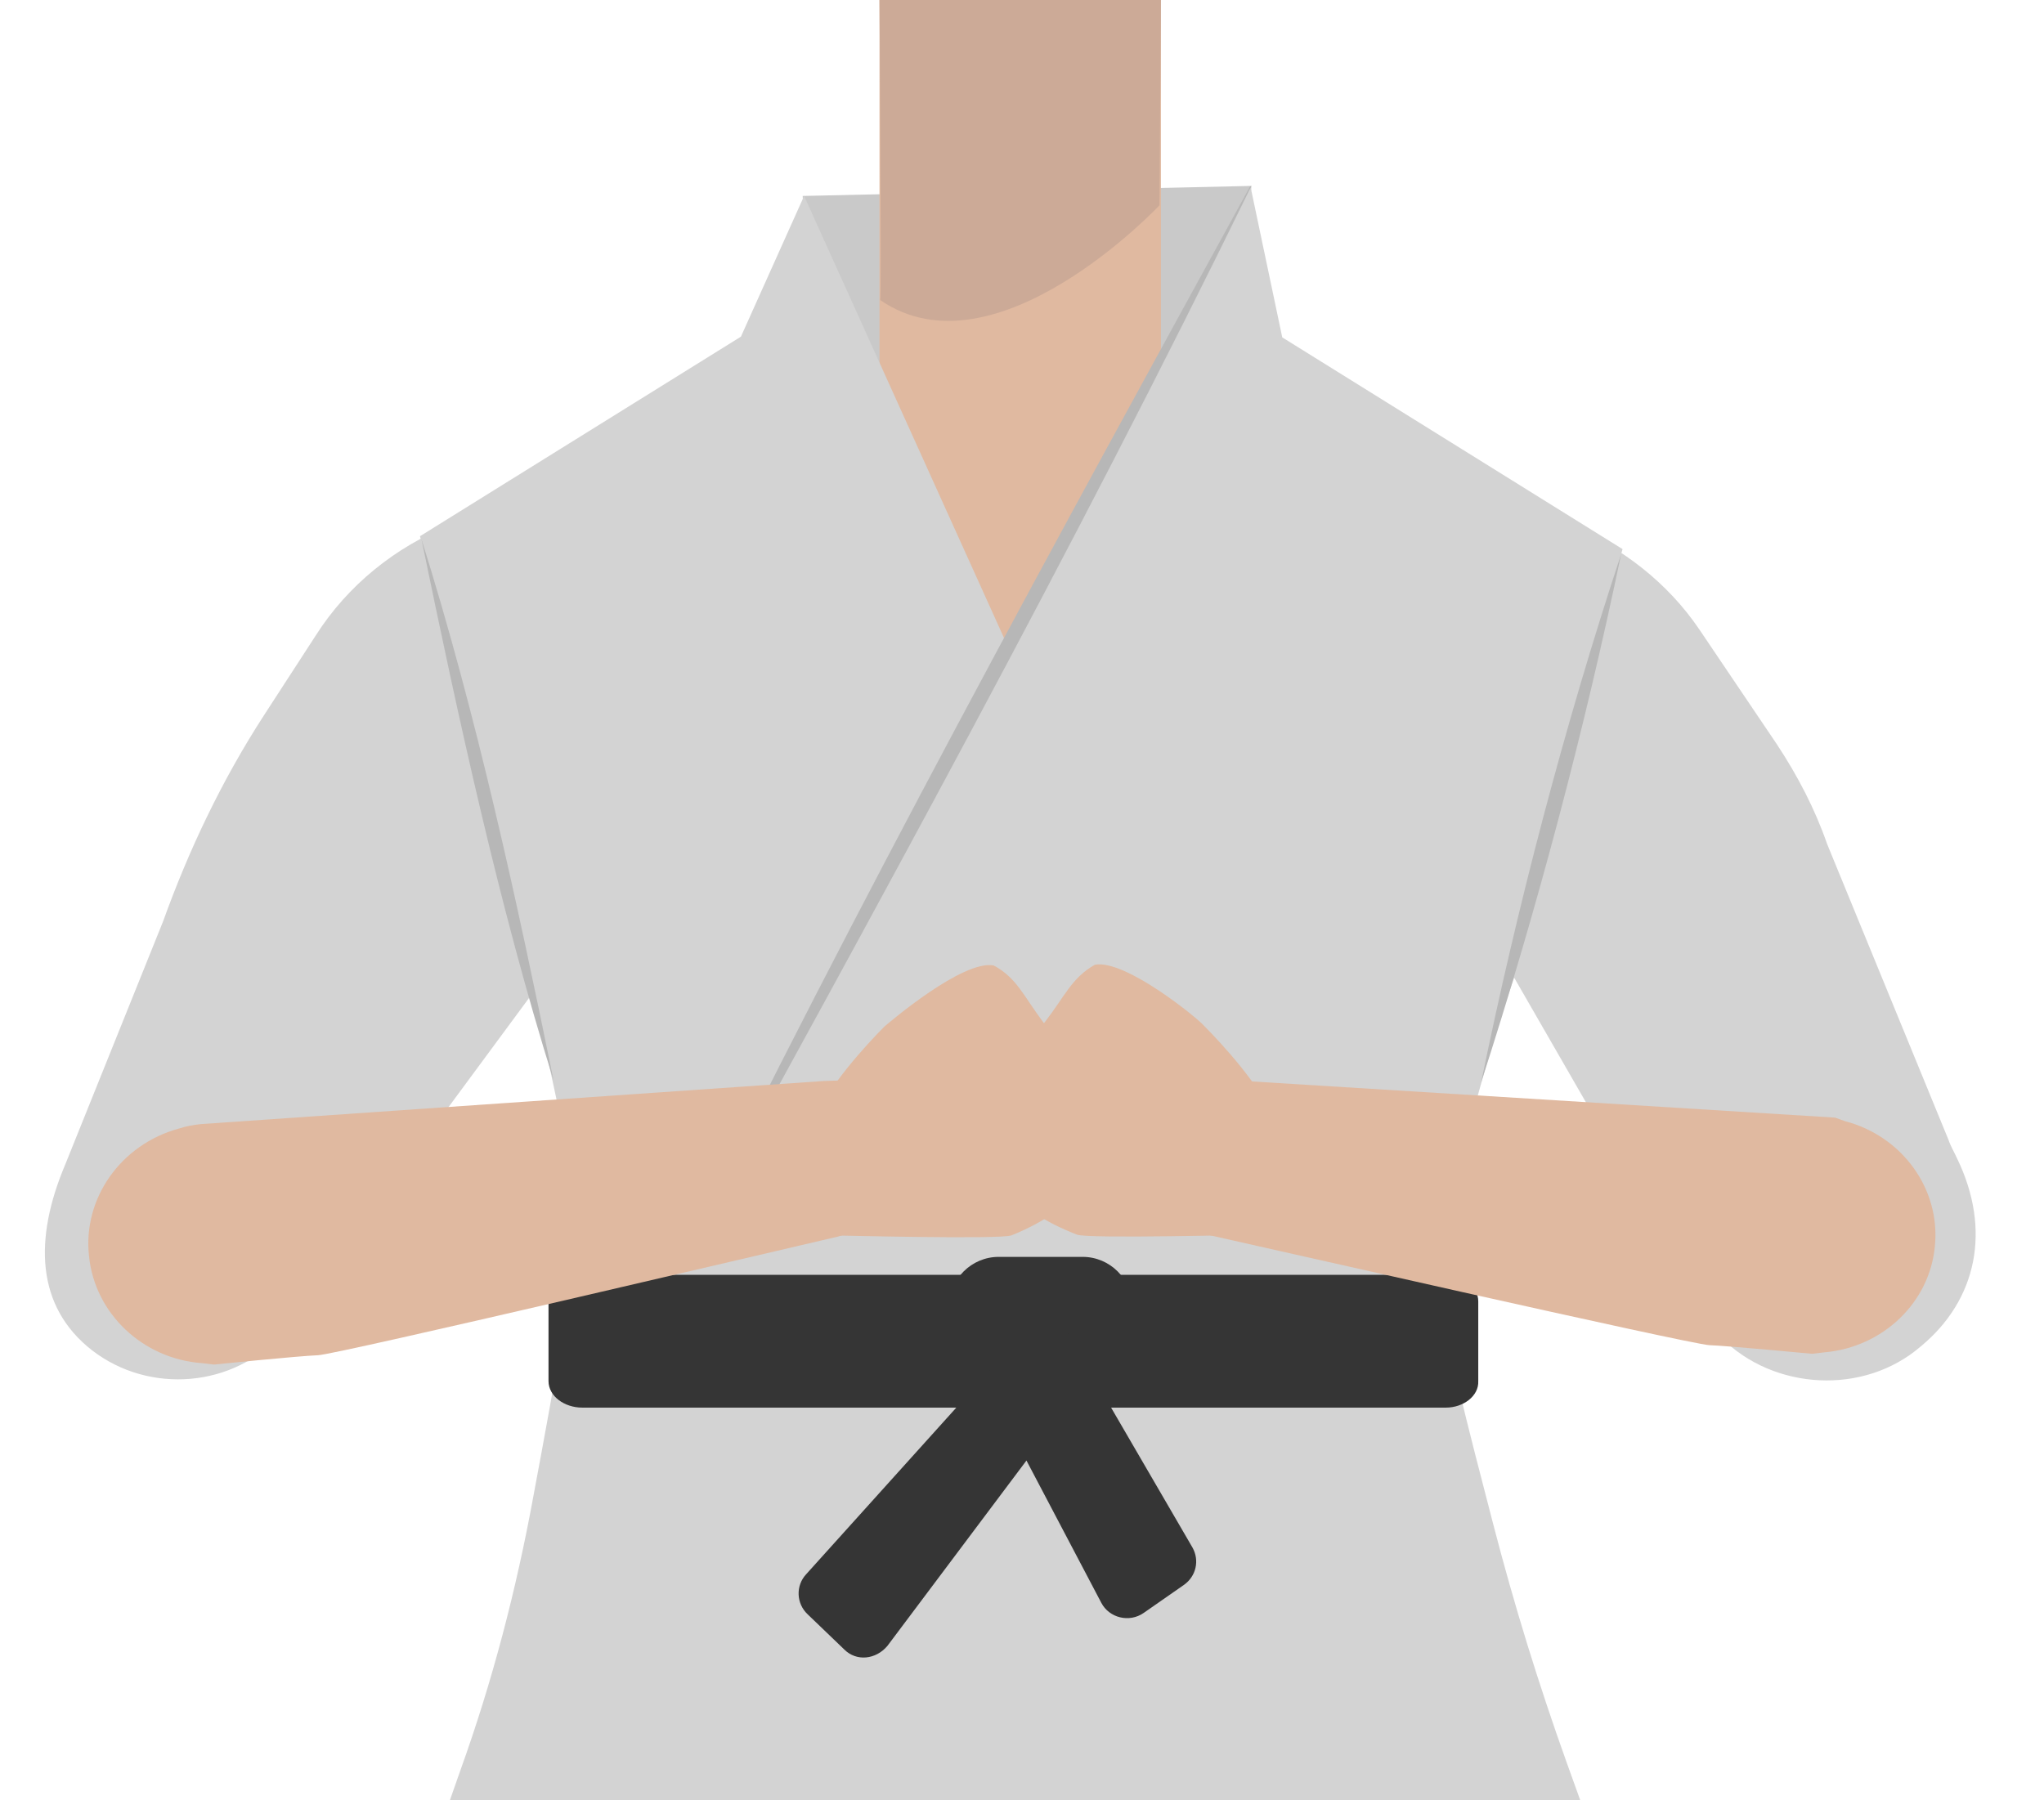 <?xml version="1.0" encoding="utf-8"?>
<!-- Generator: Adobe Illustrator 26.0.3, SVG Export Plug-In . SVG Version: 6.00 Build 0)  -->
<svg version="1.1" id="Calque_1" xmlns="http://www.w3.org/2000/svg" xmlns:xlink="http://www.w3.org/1999/xlink" x="0px" y="0px"
	 viewBox="0 0 284.7 250.8" style="enable-background:new 0 0 284.7 250.8;" xml:space="preserve">
<style type="text/css">
	.st0{fill:#C9C9C9;}
	.st1{fill:#375D63;}
	.st2{fill:#E0B9A0;}
	.st3{fill:#D3D3D3;}
	.st4{fill:#CCAA97;}
	.st5{fill:#353535;}
	.st6{fill:#B7B7B7;}
</style>
<polygon class="st0" points="172.4,52 113.5,52 111.8,27.3 174.3,25.9 "/>
<g id="Calque_1_00000180352489093704844010000013830218214247062939_">
	<path class="st1" d="M223.8,283.1c-23.1,2.4-52.1,9.9-77.2,18.1c0,0-11.4,0.5-10.8-0.1l-78.2-16.5l13.8-26.2
		c1.1-10.6,10-18.6,20.7-18.6h99.2c10.9,0,19.9,8.5,20.7,19.3L223.8,283.1z"/>
</g>
<polygon class="st2" points="122.5,-0.2 161.7,-0.2 161.7,53 140.1,94.2 122.5,53 "/>
<path class="st3" d="M272.6,161.4c-0.4-0.9-0.9-1.7-1.2-2.6l-16.9-41.2c-1.7-4.9-4.1-9.5-7-13.9l-10.8-16
	c-4.4-6.5-10.8-11.5-18.3-14.6l-50.8-20.6l-26.3,53.2l-25.6-54.1L62.8,73.1C55,76.2,48.4,81.6,44,88.5l-7.2,11.1
	c-5.9,9.1-10.5,18.8-14.1,28.8L9.1,162.2C4.7,172.6,5,182,12.8,188.1c8,6.2,19.8,5.2,26.4-2.3c0.1-0.1,0.2-0.2,0.2-0.3l34.9-47.3
	l6.4,29.8c0.1,5-3.5,24.9-6.4,40.4c-2.4,13.1-5.7,25.8-10.2,38.3l-19.8,56.4c-1.2,9.3,5.5,17.9,15.2,19.9c0,0,62,13.6,80.5,14.3
	c18.9,0.7,83.8-9.5,83.8-9.5c0.1,0,0.2,0,0.2,0c10.6-1.5,17.9-10.6,16.4-20.6l-22.2-61.7c-3.9-10.9-7.3-21.9-10.2-33.1
	c-3.2-12.4-7.5-28.3-7.4-34.7c2.7-20.4,10.3-41.5,10.3-41.5l28.9,50.2c7.3,7.3,19.8,8,27.7,1.2C275.4,181.1,277.4,171.3,272.6,161.4
	z"/>
<path class="st4" d="M122.5-0.2h39.2l-0.2,28.8c0,0-22.8,24.3-38.9,13.2C122.8,41.7,122.5-0.2,122.5-0.2z"/>
<path class="st3" d="M112,27.3l-8.8,19.6L58.5,74.7l22.4,83.7c1.4,5.2,3.7,10,6.7,14.4l3.4,4.9l100.1,1.5l5.2-7.5
	c2.8-4.1,4.9-8.6,6.2-13.4L226,76.5L178.6,47l-4.4-20.9l-33.8,64L112,27.3z"/>
<path class="st5" d="M201.4,196.1H81.1c-2.5,0-4.7-1.6-4.7-3.7v-11.1c0-2,2.1-3.7,4.7-3.7h120.1c2.5,0,4.7,1.6,4.7,3.7v11.1
	C206,194.5,203.8,196.1,201.4,196.1z"/>
<path class="st5" d="M150.8,197.1h-11.7c-3.8,0-6.9-3.1-6.9-6.9V182c0-3.8,3.1-6.9,6.9-6.9h11.7c3.8,0,6.9,3.1,6.9,6.9v8.2
	C157.7,194.1,154.6,197.1,150.8,197.1z"/>
<path class="st5" d="M141.4,187l-29.1,32.3c-1.5,1.6-1.4,4.1,0.2,5.6l5.1,4.9c1.7,1.7,4.4,1.4,6-0.5l25.2-33.6l-10.6-1.3l15.2,28.9
	c1.1,2.1,3.9,2.8,5.9,1.4l5.6-3.9c1.7-1.2,2.2-3.4,1.2-5.2l-18.9-32.5L141.4,187z"/>
<g>
	<path class="st6" d="M174.3,25.9c-24.7,50.6-52.8,101.6-79.9,151c24.7-50.6,52.6-101.5,79.7-150.9L174.3,25.9z"/>
</g>
<g>
	<path class="st6" d="M58.7,75.1c7.7,24.5,13.3,50.4,18.4,75.4C69.5,126.2,63.9,100.3,58.7,75.1L58.7,75.1z"/>
</g>
<g>
	<path class="st6" d="M225.8,77.2c-5.1,24.5-11.8,49.8-19.5,73.6C211.3,126.4,217.9,101.1,225.8,77.2L225.8,77.2z"/>
</g>
<path class="st2" d="M129.7,150.1l-15,0.5l-86.7,6c-1,0.1-2.1,0.3-3,0.6l0,0c-8.2,2.2-13.5,9.8-12.6,17.8c0.8,8,7.5,14.3,15.7,14.9
	l1.7,0.2c0,0,11.8-1.2,14.5-1.3c2.6-0.1,65.8-15,72.3-16.5c0.3-0.1,12.2-3.6,19.6-5.1L129.7,150.1z"/>
<path class="st2" d="M153.8,149.9l14.8,0.4l87,5.4l1.4,0.5c8,2.1,13.3,9.5,12.5,17.4c-0.7,7.8-7.2,14.1-15.4,14.8l-1.7,0.2
	c0,0-11.6-1.1-14.3-1.2c-2.6-0.1-65-14.3-71.3-15.7c-0.3-0.1-12-3.4-19.4-4.9L153.8,149.9z"/>
<path class="st2" d="M152.5,134.4c4.3-0.8,14.6,7.7,15.2,8.5c2.4,2.4,8.2,8.7,9.6,12.9c0.3,1-1,16.2-1.9,16.2c-0.9,0-24,0.6-25.4,0
	c-4.9-1.9-7.2-3.9-7.5-4.4c-3.9-3.9-0.1-10.4,0-16.6c0-3.2,1.1-6.4,3.1-8.7C148.3,138.8,149.3,136.2,152.5,134.4z"/>
<path class="st2" d="M145.3,142.4c2,2.5,3.1,5.6,3.1,8.7c0.1,6.2,3.9,12.6,0,16.6c-0.4,0.4-2.8,2.5-7.5,4.4c-1.5,0.6-24.6,0-25.4,0
	s-2.2-15.2-1.9-16.2c1.4-4.2,7.2-10.5,9.6-12.9c0.7-0.6,10.9-9.3,15.2-8.5C141.6,136.2,142.6,138.8,145.3,142.4z"/>
</svg>
